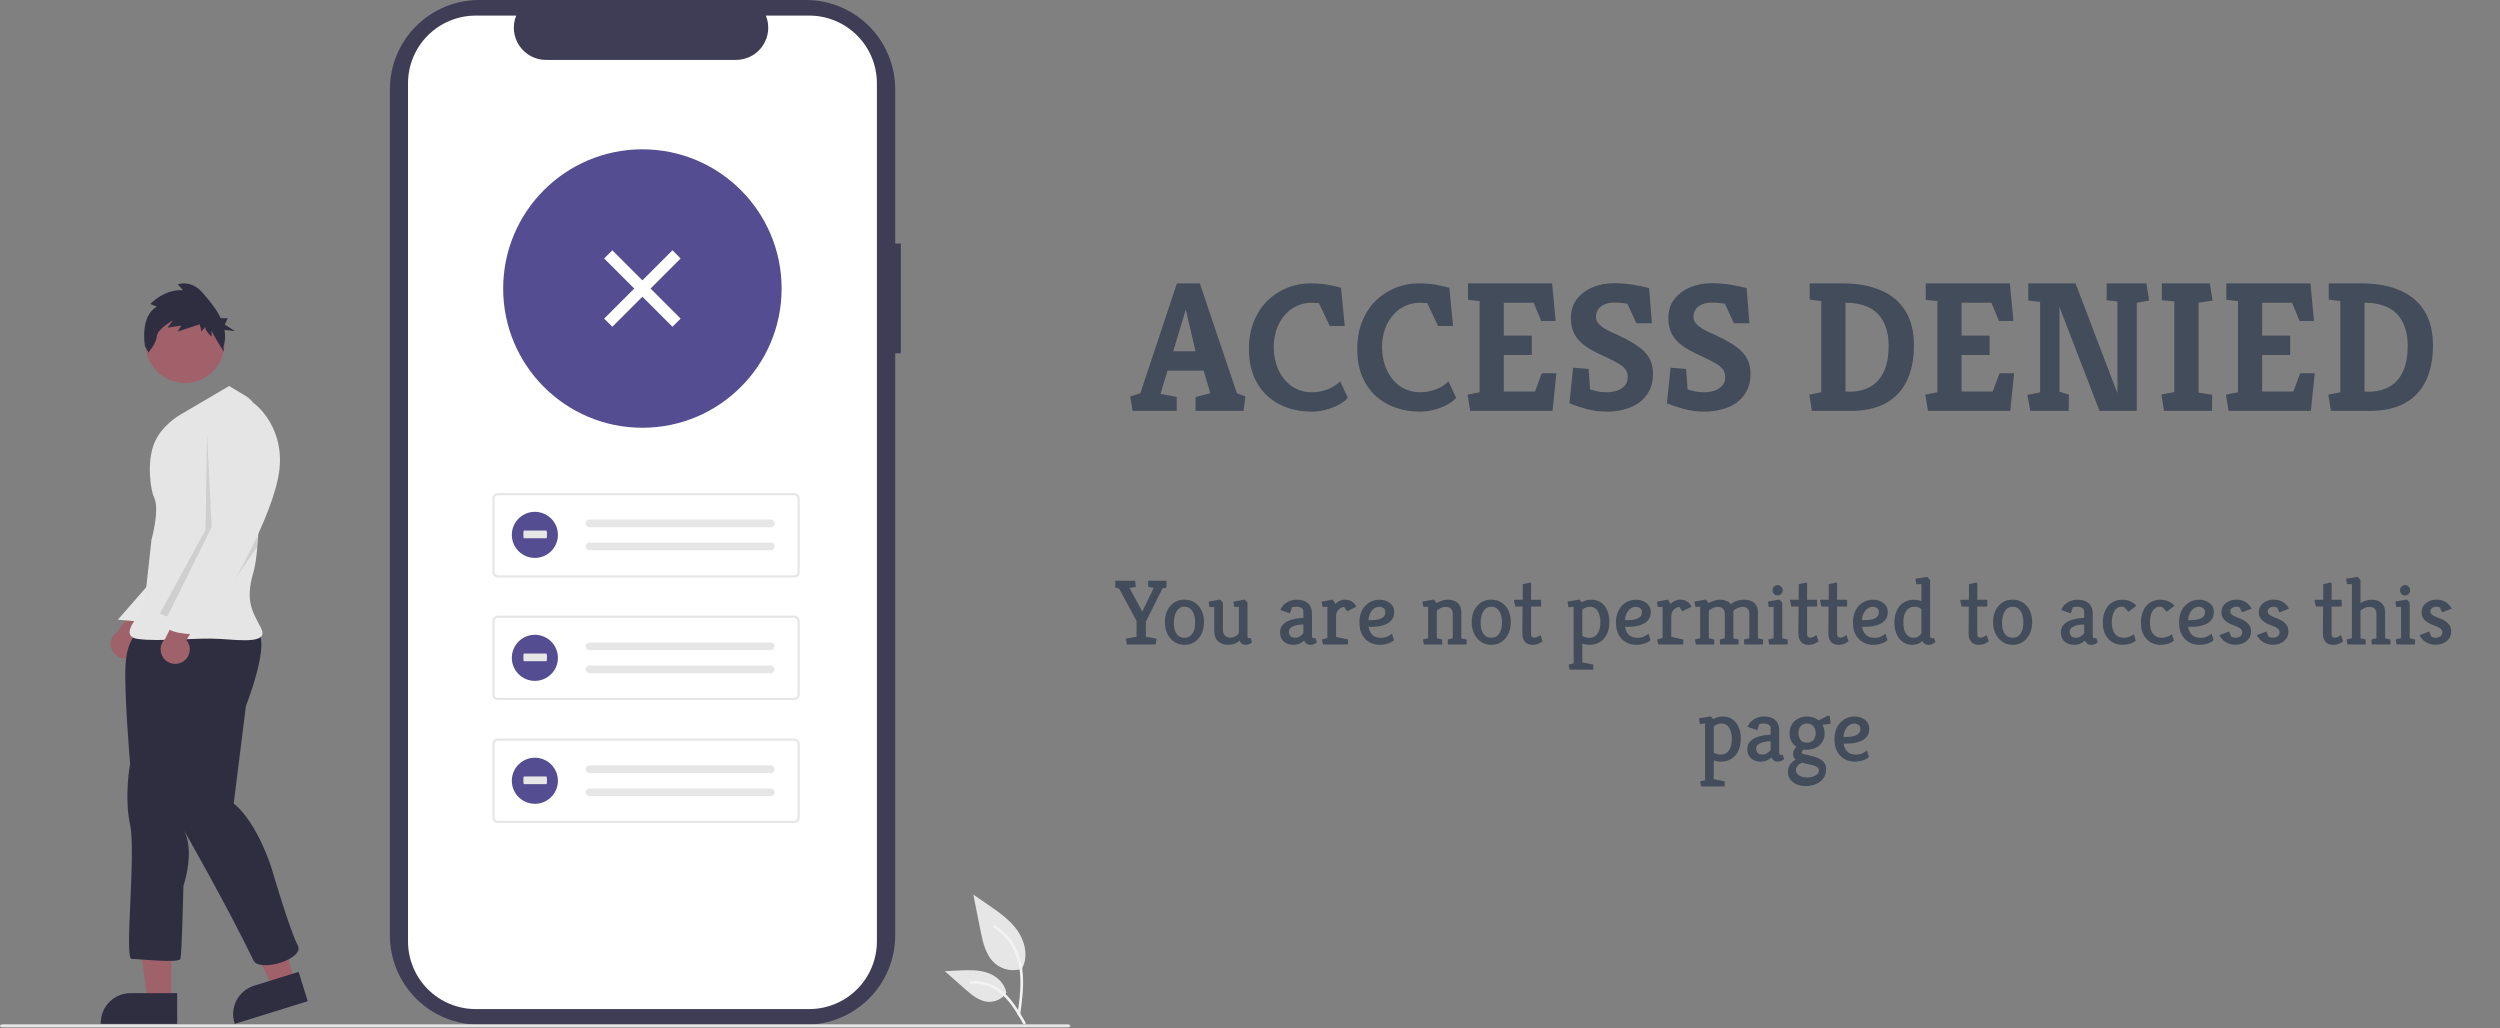 <svg width="1734" height="713" viewBox="0 0 1734 713" fill="none" xmlns="http://www.w3.org/2000/svg">
<rect x="0" y="0" width="1734" height="713" fill="#808080" stroke="none"/>
<path d="M785.587 285L783.922 275.016L790.963 272.712L816.307 196.552H832.179L857.907 272.712L863.795 275.016L862.515 285H829.235V275.4L839.475 272.712L834.867 257.096H809.779L804.915 273.224L816.179 275.272V285H785.587ZM813.747 243.656H829.235L822.451 214.728L813.747 243.656ZM909.408 285.512C903.69 285.512 898.229 284.616 893.024 282.824C887.818 281.032 883.21 278.344 879.2 274.76C875.189 271.091 872.032 266.568 869.728 261.192C867.424 255.731 866.272 249.416 866.272 242.248C866.272 234.739 867.466 228.168 869.856 222.536C872.245 216.819 875.445 212.04 879.456 208.2C883.552 204.36 888.117 201.459 893.152 199.496C898.186 197.533 903.306 196.552 908.512 196.552C914.229 196.552 918.922 196.979 922.592 197.832C926.261 198.6 928.778 199.197 930.144 199.624L932.704 226.12H922.336L914.784 210.248C914.186 210.163 913.546 210.12 912.864 210.12C912.181 210.035 911.157 209.992 909.792 209.992C905.098 209.992 900.746 211.229 896.736 213.704C892.81 216.179 889.653 219.677 887.264 224.2C884.874 228.723 883.594 234.141 883.424 240.456C883.509 246.6 884.661 252.061 886.88 256.84C889.098 261.533 892.17 265.245 896.096 267.976C900.106 270.707 904.757 272.072 910.048 272.072C913.546 272.072 917.045 271.432 920.544 270.152C924.128 268.872 927.114 266.995 929.504 264.52L934.88 275.912C933.344 277.704 931.21 279.325 928.479 280.776C925.834 282.227 922.848 283.379 919.52 284.232C916.192 285.085 912.821 285.512 909.408 285.512ZM984.533 285.512C978.815 285.512 973.354 284.616 968.149 282.824C962.943 281.032 958.335 278.344 954.325 274.76C950.314 271.091 947.157 266.568 944.853 261.192C942.549 255.731 941.397 249.416 941.397 242.248C941.397 234.739 942.591 228.168 944.981 222.536C947.37 216.819 950.57 212.04 954.581 208.2C958.677 204.36 963.242 201.459 968.277 199.496C973.311 197.533 978.431 196.552 983.637 196.552C989.354 196.552 994.047 196.979 997.717 197.832C1001.39 198.6 1003.9 199.197 1005.27 199.624L1007.83 226.12H997.461L989.909 210.248C989.311 210.163 988.671 210.12 987.989 210.12C987.306 210.035 986.282 209.992 984.917 209.992C980.223 209.992 975.871 211.229 971.861 213.704C967.935 216.179 964.778 219.677 962.389 224.2C959.999 228.723 958.719 234.141 958.549 240.456C958.634 246.6 959.786 252.061 962.005 256.84C964.223 261.533 967.295 265.245 971.221 267.976C975.231 270.707 979.882 272.072 985.173 272.072C988.671 272.072 992.17 271.432 995.669 270.152C999.253 268.872 1002.24 266.995 1004.63 264.52L1010 275.912C1008.47 277.704 1006.34 279.325 1003.6 280.776C1000.96 282.227 997.973 283.379 994.645 284.232C991.317 285.085 987.946 285.512 984.533 285.512ZM1019.72 285L1017.93 273.736L1026.25 272.072V208.84L1018.19 207.944V196.552H1076.55L1078.99 222.664H1069L1063.75 209.992H1043.02V232.776H1062.47V246.216H1043.02V271.56H1064.65L1069.39 258.888H1079.5L1076.81 285H1019.72ZM1114.66 285.512C1109.71 285.512 1104.97 284.915 1100.45 283.72C1095.93 282.44 1091.96 281.117 1088.55 279.752L1091.11 255.048L1101.86 255.944L1102.88 270.152C1103.99 270.408 1105.48 270.792 1107.36 271.304C1109.32 271.816 1111.5 272.072 1113.89 272.072C1116.62 272.072 1119.09 271.731 1121.31 271.048C1123.62 270.28 1125.45 269.128 1126.82 267.592C1128.27 266.056 1128.99 264.051 1128.99 261.576C1128.99 259.272 1128.4 257.395 1127.2 255.944C1126.01 254.408 1124.21 253 1121.83 251.72C1119.52 250.355 1116.53 248.861 1112.87 247.24C1109.54 245.704 1106.47 244.168 1103.65 242.632C1100.83 241.011 1098.36 239.219 1096.23 237.256C1094.18 235.293 1092.56 232.989 1091.36 230.344C1090.17 227.613 1089.57 224.328 1089.57 220.488C1089.57 215.539 1090.89 211.272 1093.54 207.688C1096.27 204.104 1099.89 201.331 1104.42 199.368C1109.03 197.405 1114.06 196.424 1119.52 196.424C1123.96 196.424 1128.27 196.765 1132.45 197.448C1136.72 198.131 1140.51 198.941 1143.84 199.88L1145.76 224.2H1135.01L1128.74 210.632C1127.63 210.461 1126.26 210.291 1124.64 210.12C1123.02 209.949 1121.48 209.864 1120.03 209.864C1117.05 209.864 1114.57 210.333 1112.61 211.272C1110.73 212.125 1109.32 213.277 1108.39 214.728C1107.45 216.179 1106.98 217.8 1106.98 219.592C1106.98 221.299 1107.49 222.835 1108.51 224.2C1109.62 225.48 1111.03 226.675 1112.74 227.784C1114.53 228.808 1116.41 229.789 1118.37 230.728C1120.42 231.581 1122.38 232.477 1124.26 233.416C1129.29 235.805 1133.43 238.195 1136.67 240.584C1140 242.973 1142.48 245.661 1144.1 248.648C1145.72 251.635 1146.53 255.176 1146.53 259.272C1146.53 264.051 1145.59 268.104 1143.71 271.432C1141.92 274.76 1139.49 277.491 1136.42 279.624C1133.35 281.672 1129.89 283.165 1126.05 284.104C1122.29 285.043 1118.5 285.512 1114.66 285.512ZM1182.28 285.512C1177.33 285.512 1172.6 284.915 1168.07 283.72C1163.55 282.44 1159.58 281.117 1156.17 279.752L1158.73 255.048L1169.48 255.944L1170.51 270.152C1171.62 270.408 1173.11 270.792 1174.99 271.304C1176.95 271.816 1179.13 272.072 1181.51 272.072C1184.25 272.072 1186.72 271.731 1188.94 271.048C1191.24 270.28 1193.08 269.128 1194.44 267.592C1195.89 266.056 1196.62 264.051 1196.62 261.576C1196.62 259.272 1196.02 257.395 1194.83 255.944C1193.63 254.408 1191.84 253 1189.45 251.72C1187.15 250.355 1184.16 248.861 1180.49 247.24C1177.16 245.704 1174.09 244.168 1171.27 242.632C1168.46 241.011 1165.98 239.219 1163.85 237.256C1161.8 235.293 1160.18 232.989 1158.99 230.344C1157.79 227.613 1157.19 224.328 1157.19 220.488C1157.19 215.539 1158.52 211.272 1161.16 207.688C1163.89 204.104 1167.52 201.331 1172.04 199.368C1176.65 197.405 1181.69 196.424 1187.15 196.424C1191.58 196.424 1195.89 196.765 1200.07 197.448C1204.34 198.131 1208.14 198.941 1211.47 199.88L1213.39 224.2H1202.63L1196.36 210.632C1195.25 210.461 1193.89 210.291 1192.27 210.12C1190.65 209.949 1189.11 209.864 1187.66 209.864C1184.67 209.864 1182.2 210.333 1180.23 211.272C1178.36 212.125 1176.95 213.277 1176.01 214.728C1175.07 216.179 1174.6 217.8 1174.6 219.592C1174.6 221.299 1175.11 222.835 1176.14 224.2C1177.25 225.48 1178.66 226.675 1180.36 227.784C1182.15 228.808 1184.03 229.789 1185.99 230.728C1188.04 231.581 1190.01 232.477 1191.88 233.416C1196.92 235.805 1201.06 238.195 1204.3 240.584C1207.63 242.973 1210.1 245.661 1211.72 248.648C1213.34 251.635 1214.15 255.176 1214.15 259.272C1214.15 264.051 1213.22 268.104 1211.34 271.432C1209.55 274.76 1207.11 277.491 1204.04 279.624C1200.97 281.672 1197.51 283.165 1193.67 284.104C1189.92 285.043 1186.12 285.512 1182.28 285.512ZM1256.72 285L1254.93 273.736L1263.25 272.072V208.84L1255.19 207.816V196.552H1277.97C1288.38 196.552 1297.25 198.173 1304.59 201.416C1312.02 204.573 1317.69 209.352 1321.62 215.752C1325.54 222.067 1327.51 230.045 1327.51 239.688C1327.51 249.245 1325.84 257.437 1322.51 264.264C1319.27 271.005 1314.36 276.168 1307.79 279.752C1301.31 283.251 1293.2 285 1283.47 285H1256.72ZM1282.45 271.688C1286.97 271.688 1290.94 271.005 1294.35 269.64C1297.77 268.275 1300.63 266.269 1302.93 263.624C1305.23 260.979 1306.98 257.693 1308.18 253.768C1309.37 249.757 1309.97 245.192 1309.97 240.072C1309.97 233.416 1308.82 227.869 1306.51 223.432C1304.29 218.995 1301.01 215.667 1296.66 213.448C1292.31 211.229 1286.97 210.077 1280.66 209.992H1280.02V271.56L1282.45 271.688ZM1337.22 285L1335.43 273.736L1343.75 272.072V208.84L1335.69 207.944V196.552H1394.05L1396.49 222.664H1386.5L1381.25 209.992H1360.52V232.776H1379.97V246.216H1360.52V271.56H1382.15L1386.89 258.888H1397L1394.31 285H1337.22ZM1408.22 285L1406.17 273.864L1415.01 272.2V209.352L1406.81 208.456V196.552H1439.58L1468.64 272.712V209.096L1461.21 208.2V196.552H1488.73L1490.65 208.456L1482.08 209.992V285H1456.22L1428.45 212.936V271.688L1434.97 273.736L1434.85 285H1408.22ZM1500.97 285L1499.17 273.608L1508.13 271.944V209.096L1499.43 208.2V196.552H1532.71L1534.63 208.456L1524.9 209.992V272.328L1534.37 273.864L1534.25 285H1500.97ZM1545.72 285L1543.93 273.736L1552.25 272.072V208.84L1544.19 207.944V196.552H1602.55L1604.99 222.664H1595L1589.75 209.992H1569.02V232.776H1588.47V246.216H1569.02V271.56H1590.65L1595.39 258.888H1605.5L1602.81 285H1545.72ZM1616.72 285L1614.93 273.736L1623.25 272.072V208.84L1615.19 207.816V196.552H1637.97C1648.38 196.552 1657.25 198.173 1664.59 201.416C1672.02 204.573 1677.69 209.352 1681.62 215.752C1685.54 222.067 1687.51 230.045 1687.51 239.688C1687.51 249.245 1685.84 257.437 1682.51 264.264C1679.27 271.005 1674.36 276.168 1667.79 279.752C1661.31 283.251 1653.2 285 1643.47 285H1616.72ZM1642.45 271.688C1646.97 271.688 1650.94 271.005 1654.35 269.64C1657.77 268.275 1660.63 266.269 1662.93 263.624C1665.23 260.979 1666.98 257.693 1668.18 253.768C1669.37 249.757 1669.97 245.192 1669.97 240.072C1669.97 233.416 1668.82 227.869 1666.51 223.432C1664.29 218.995 1661.01 215.667 1656.66 213.448C1652.31 211.229 1646.97 210.077 1640.66 209.992H1640.02V271.56L1642.45 271.688ZM781.598 447L780.958 442.968L788.318 441.624V430.744L776.222 408.216L773.534 407.576V402.776H787.294L787.806 407.064L783.454 407.832L792.286 424.152L800.286 407.704L796.382 407.064V402.776H809.054V407.576L806.238 408.216L794.782 431.192V441.624L802.142 442.968L801.566 447H781.598ZM821.527 447.256C818.881 447.256 816.535 446.573 814.487 445.208C812.439 443.843 810.839 441.965 809.687 439.576C808.535 437.187 807.959 434.477 807.959 431.448C807.959 428.291 808.556 425.56 809.751 423.256C810.945 420.909 812.545 419.096 814.551 417.816C816.599 416.536 818.924 415.896 821.527 415.896C824.172 415.896 826.519 416.557 828.567 417.88C830.615 419.16 832.215 420.973 833.367 423.32C834.519 425.667 835.095 428.376 835.095 431.448C835.095 434.52 834.519 437.251 833.367 439.64C832.215 442.029 830.615 443.907 828.567 445.272C826.519 446.595 824.172 447.256 821.527 447.256ZM821.527 442.328C823.148 442.328 824.513 441.901 825.623 441.048C826.732 440.152 827.564 438.915 828.119 437.336C828.673 435.757 828.951 433.901 828.951 431.768C828.951 429.677 828.673 427.8 828.119 426.136C827.564 424.472 826.732 423.171 825.623 422.232C824.513 421.293 823.148 420.824 821.527 420.824C820.289 420.824 819.201 421.123 818.263 421.72C817.367 422.275 816.599 423.085 815.959 424.152C815.361 425.176 814.913 426.371 814.615 427.736C814.316 429.059 814.167 430.488 814.167 432.024C814.167 434.115 814.444 435.949 814.999 437.528C815.596 439.064 816.428 440.259 817.495 441.112C818.604 441.923 819.948 442.328 821.527 442.328ZM851.939 447.256C850.147 447.256 848.504 446.936 847.011 446.296C845.56 445.613 844.387 444.547 843.491 443.096C842.637 441.645 842.211 439.725 842.211 437.336V421.016H838.883L838.243 417.304L846.243 415.832L848.227 417.944V436.504C848.227 437.699 848.376 438.68 848.675 439.448C849.016 440.216 849.443 440.813 849.955 441.24C850.509 441.624 851.085 441.901 851.683 442.072C852.323 442.2 852.941 442.264 853.539 442.264C854.691 442.264 855.821 441.944 856.931 441.304C858.083 440.664 858.872 439.917 859.299 439.064V420.888L856.099 421.016L855.523 417.304L863.331 415.832L865.251 417.944V441.24C865.251 441.795 865.379 442.179 865.635 442.392C865.891 442.563 866.168 442.648 866.467 442.648C866.723 442.648 866.936 442.627 867.107 442.584C867.32 442.541 867.448 442.52 867.491 442.52L868.387 445.464C868.131 445.763 867.619 446.147 866.851 446.616C866.083 447.043 865.144 447.256 864.035 447.256C863.011 447.256 862.136 447.021 861.411 446.552C860.685 446.083 860.131 445.357 859.747 444.376C858.765 445.315 857.571 446.04 856.163 446.552C854.755 447.021 853.347 447.256 851.939 447.256ZM897.242 447.256C895.364 447.256 893.722 446.915 892.314 446.232C890.906 445.507 889.796 444.504 888.986 443.224C888.218 441.901 887.834 440.408 887.834 438.744C887.834 436.739 888.346 435.096 889.37 433.816C890.436 432.493 891.78 431.469 893.402 430.744C895.066 429.976 896.836 429.443 898.714 429.144C900.591 428.803 902.362 428.611 904.026 428.568V423.96C904.026 423.064 903.599 422.317 902.746 421.72C901.935 421.123 900.74 420.824 899.162 420.824C898.692 420.824 898.159 420.867 897.562 420.952C896.964 420.995 896.474 421.123 896.09 421.336L894.746 425.432L888.09 423.128C888.9 420.952 890.33 419.224 892.378 417.944C894.468 416.621 896.815 415.96 899.418 415.96C901.508 415.96 903.343 416.301 904.922 416.984C906.5 417.667 907.738 418.733 908.634 420.184C909.53 421.592 909.978 423.427 909.978 425.688V441.048C909.978 441.56 910.084 441.965 910.298 442.264C910.554 442.563 910.895 442.712 911.322 442.712C911.535 442.712 911.748 442.691 911.962 442.648C912.175 442.563 912.324 442.499 912.41 442.456L913.37 445.528C913.028 445.869 912.452 446.253 911.642 446.68C910.874 447.064 909.999 447.256 909.018 447.256C907.78 447.256 906.82 446.979 906.138 446.424C905.455 445.869 904.922 445.165 904.538 444.312C903.684 445.165 902.618 445.869 901.338 446.424C900.1 446.979 898.735 447.256 897.242 447.256ZM898.266 442.328C899.503 442.328 900.634 442.008 901.658 441.368C902.724 440.728 903.514 439.96 904.026 439.064V433.112C903.087 433.112 902.042 433.197 900.89 433.368C899.738 433.496 898.628 433.752 897.562 434.136C896.538 434.477 895.684 434.989 895.002 435.672C894.319 436.355 893.978 437.251 893.978 438.36C893.978 439.427 894.34 440.365 895.066 441.176C895.791 441.944 896.858 442.328 898.266 442.328ZM917.661 447L916.893 443.544L920.669 442.52V420.888L917.341 421.016L916.701 417.304L924.381 415.896L926.301 418.904C927.197 417.923 928.221 417.176 929.373 416.664C930.568 416.152 931.72 415.896 932.829 415.896C934.707 415.896 936.328 416.344 937.693 417.24C939.059 418.136 940.061 419.331 940.701 420.824L934.365 424.024L932.317 420.952C931.677 420.952 930.909 421.187 930.013 421.656C929.117 422.083 928.328 422.808 927.645 423.832C927.005 424.856 926.685 426.221 926.685 427.928V441.752L935.005 443.544V447H917.661ZM957.106 447.256C954.332 447.256 951.879 446.637 949.746 445.4C947.612 444.163 945.927 442.392 944.69 440.088C943.495 437.784 942.898 435.053 942.898 431.896C942.898 428.525 943.516 425.667 944.754 423.32C946.034 420.931 947.719 419.117 949.81 417.88C951.9 416.6 954.226 415.96 956.786 415.96C958.535 415.96 960.178 416.28 961.714 416.92C963.292 417.56 964.572 418.52 965.554 419.8C966.535 421.037 967.026 422.616 967.026 424.536C967.026 426.541 966.556 428.205 965.618 429.528C964.722 430.851 963.506 431.896 961.97 432.664C960.434 433.432 958.727 433.987 956.85 434.328C954.972 434.627 953.074 434.776 951.154 434.776L949.234 434.712C949.532 436.888 950.364 438.723 951.73 440.216C953.095 441.667 955.164 442.392 957.938 442.392C959.602 442.392 961.052 442.093 962.29 441.496C963.57 440.899 964.636 440.237 965.49 439.512L966.834 444.056C966.236 444.611 965.447 445.144 964.466 445.656C963.484 446.125 962.354 446.509 961.074 446.808C959.836 447.107 958.514 447.256 957.106 447.256ZM949.17 430.104L950.77 430.168C951.751 430.168 952.818 430.104 953.97 429.976C955.164 429.848 956.274 429.613 957.298 429.272C958.364 428.888 959.218 428.333 959.858 427.608C960.54 426.84 960.882 425.859 960.882 424.664C960.882 423.341 960.455 422.381 959.602 421.784C958.748 421.187 957.81 420.888 956.786 420.888C955.335 420.888 954.055 421.315 952.946 422.168C951.836 422.979 950.94 424.088 950.258 425.496C949.618 426.904 949.255 428.44 949.17 430.104ZM987.535 447L987.023 443.544L990.543 442.648V420.888L987.215 420.952L986.575 417.24L994.575 415.832L996.431 418.328C997.412 417.645 998.585 417.091 999.951 416.664C1001.32 416.195 1002.7 415.96 1004.11 415.96C1005.99 415.96 1007.63 416.28 1009.04 416.92C1010.49 417.56 1011.6 418.541 1012.37 419.864C1013.18 421.144 1013.58 422.787 1013.58 424.792V442.776L1017.29 443.544V447H1004.24L1004.11 443.544L1007.63 442.712V425.944C1007.63 424.237 1007.23 422.979 1006.41 422.168C1005.6 421.357 1004.45 420.952 1002.96 420.952C1001.68 420.952 1000.44 421.229 999.247 421.784C998.052 422.339 997.156 422.915 996.559 423.512V442.712L1000.33 443.544L1000.27 447H987.535ZM1034.34 447.256C1031.69 447.256 1029.35 446.573 1027.3 445.208C1025.25 443.843 1023.65 441.965 1022.5 439.576C1021.35 437.187 1020.77 434.477 1020.77 431.448C1020.77 428.291 1021.37 425.56 1022.56 423.256C1023.76 420.909 1025.36 419.096 1027.36 417.816C1029.41 416.536 1031.74 415.896 1034.34 415.896C1036.98 415.896 1039.33 416.557 1041.38 417.88C1043.43 419.16 1045.03 420.973 1046.18 423.32C1047.33 425.667 1047.91 428.376 1047.91 431.448C1047.91 434.52 1047.33 437.251 1046.18 439.64C1045.03 442.029 1043.43 443.907 1041.38 445.272C1039.33 446.595 1036.98 447.256 1034.34 447.256ZM1034.34 442.328C1035.96 442.328 1037.33 441.901 1038.44 441.048C1039.54 440.152 1040.38 438.915 1040.93 437.336C1041.49 435.757 1041.76 433.901 1041.76 431.768C1041.76 429.677 1041.49 427.8 1040.93 426.136C1040.38 424.472 1039.54 423.171 1038.44 422.232C1037.33 421.293 1035.96 420.824 1034.34 420.824C1033.1 420.824 1032.01 421.123 1031.08 421.72C1030.18 422.275 1029.41 423.085 1028.77 424.152C1028.17 425.176 1027.73 426.371 1027.43 427.736C1027.13 429.059 1026.98 430.488 1026.98 432.024C1026.98 434.115 1027.26 435.949 1027.81 437.528C1028.41 439.064 1029.24 440.259 1030.31 441.112C1031.42 441.923 1032.76 442.328 1034.34 442.328ZM1062.96 447.256C1061.6 447.256 1060.38 446.979 1059.32 446.424C1058.25 445.869 1057.42 444.995 1056.82 443.8C1056.22 442.563 1055.92 441.005 1055.92 439.128L1056.05 420.696H1051.06L1050.1 416.6L1050.55 415.96H1056.12L1056.18 405.208L1061.49 403.992L1062 404.888L1061.94 415.96H1068.6C1068.81 415.96 1068.92 416.088 1068.92 416.344V420.696H1061.94V439.256C1061.94 440.493 1062.13 441.304 1062.52 441.688C1062.94 442.072 1063.54 442.264 1064.31 442.264C1065.12 442.264 1065.93 442.029 1066.74 441.56C1067.55 441.091 1068.13 440.728 1068.47 440.472L1069.88 444.76C1069.32 445.272 1068.45 445.827 1067.25 446.424C1066.06 446.979 1064.63 447.256 1062.96 447.256ZM1088.78 464.472L1087.95 461.016L1091.47 460.12V420.824L1087.89 421.208L1087.25 417.24L1095.44 415.896L1097.04 417.752C1097.89 417.24 1098.87 416.813 1099.98 416.472C1101.09 416.131 1102.33 415.96 1103.7 415.96C1106.38 415.96 1108.64 416.621 1110.48 417.944C1112.36 419.267 1113.79 421.08 1114.77 423.384C1115.75 425.645 1116.24 428.248 1116.24 431.192C1116.24 433.795 1115.9 436.099 1115.22 438.104C1114.53 440.109 1113.57 441.795 1112.34 443.16C1111.1 444.483 1109.63 445.507 1107.92 446.232C1106.26 446.915 1104.42 447.256 1102.42 447.256C1101.52 447.256 1100.64 447.171 1099.79 447C1098.98 446.872 1098.21 446.659 1097.49 446.36V459.416L1105.1 460.952V464.472H1088.78ZM1102.35 442.392C1104.06 442.392 1105.49 441.923 1106.64 440.984C1107.79 440.045 1108.64 438.765 1109.2 437.144C1109.75 435.523 1110.03 433.645 1110.03 431.512C1110.03 429.507 1109.75 427.693 1109.2 426.072C1108.69 424.451 1107.9 423.171 1106.83 422.232C1105.76 421.293 1104.4 420.824 1102.74 420.824C1101.71 420.824 1100.71 421.037 1099.73 421.464C1098.75 421.848 1098 422.36 1097.49 423V440.984C1098.08 441.411 1098.83 441.752 1099.73 442.008C1100.62 442.264 1101.5 442.392 1102.35 442.392ZM1135.04 447.256C1132.27 447.256 1129.82 446.637 1127.68 445.4C1125.55 444.163 1123.86 442.392 1122.63 440.088C1121.43 437.784 1120.84 435.053 1120.84 431.896C1120.84 428.525 1121.45 425.667 1122.69 423.32C1123.97 420.931 1125.66 419.117 1127.75 417.88C1129.84 416.6 1132.16 415.96 1134.72 415.96C1136.47 415.96 1138.12 416.28 1139.65 416.92C1141.23 417.56 1142.51 418.52 1143.49 419.8C1144.47 421.037 1144.96 422.616 1144.96 424.536C1144.96 426.541 1144.49 428.205 1143.56 429.528C1142.66 430.851 1141.44 431.896 1139.91 432.664C1138.37 433.432 1136.66 433.987 1134.79 434.328C1132.91 434.627 1131.01 434.776 1129.09 434.776L1127.17 434.712C1127.47 436.888 1128.3 438.723 1129.67 440.216C1131.03 441.667 1133.1 442.392 1135.88 442.392C1137.54 442.392 1138.99 442.093 1140.23 441.496C1141.51 440.899 1142.57 440.237 1143.43 439.512L1144.77 444.056C1144.17 444.611 1143.38 445.144 1142.4 445.656C1141.42 446.125 1140.29 446.509 1139.01 446.808C1137.77 447.107 1136.45 447.256 1135.04 447.256ZM1127.11 430.104L1128.71 430.168C1129.69 430.168 1130.76 430.104 1131.91 429.976C1133.1 429.848 1134.21 429.613 1135.24 429.272C1136.3 428.888 1137.16 428.333 1137.8 427.608C1138.48 426.84 1138.82 425.859 1138.82 424.664C1138.82 423.341 1138.39 422.381 1137.54 421.784C1136.69 421.187 1135.75 420.888 1134.72 420.888C1133.27 420.888 1131.99 421.315 1130.88 422.168C1129.77 422.979 1128.88 424.088 1128.2 425.496C1127.56 426.904 1127.19 428.44 1127.11 430.104ZM1150.16 447L1149.39 443.544L1153.17 442.52V420.888L1149.84 421.016L1149.2 417.304L1156.88 415.896L1158.8 418.904C1159.7 417.923 1160.72 417.176 1161.87 416.664C1163.07 416.152 1164.22 415.896 1165.33 415.896C1167.21 415.896 1168.83 416.344 1170.19 417.24C1171.56 418.136 1172.56 419.331 1173.2 420.824L1166.87 424.024L1164.82 420.952C1164.18 420.952 1163.41 421.187 1162.51 421.656C1161.62 422.083 1160.83 422.808 1160.15 423.832C1159.51 424.856 1159.19 426.221 1159.19 427.928V441.752L1167.51 443.544V447H1150.16ZM1176.22 447L1175.65 443.608L1179.23 442.648V420.888L1175.9 420.952L1175.26 417.24L1183.26 415.832L1185.12 418.328C1186.14 417.645 1187.34 417.091 1188.7 416.664C1190.11 416.195 1191.48 415.96 1192.8 415.96C1194.42 415.96 1195.89 416.216 1197.21 416.728C1198.54 417.197 1199.62 417.965 1200.48 419.032C1201.63 418.136 1202.76 417.475 1203.87 417.048C1204.98 416.621 1206.02 416.344 1207.01 416.216C1208.03 416.045 1208.93 415.96 1209.69 415.96C1211.61 415.96 1213.28 416.28 1214.69 416.92C1216.14 417.56 1217.27 418.541 1218.08 419.864C1218.89 421.144 1219.29 422.787 1219.29 424.792V442.712L1222.88 443.544L1222.81 447H1209.76L1209.63 443.544L1213.34 442.712V425.944C1213.34 424.237 1212.94 422.979 1212.13 422.168C1211.32 421.357 1210.16 420.952 1208.67 420.952C1207.56 420.952 1206.41 421.208 1205.21 421.72C1204.06 422.189 1203.08 422.851 1202.27 423.704V442.776L1205.92 443.544L1205.85 447H1192.99L1192.86 443.544L1196.32 442.712V425.944C1196.32 424.237 1195.91 422.979 1195.1 422.168C1194.29 421.357 1193.14 420.952 1191.65 420.952C1190.37 420.952 1189.13 421.229 1187.93 421.784C1186.74 422.339 1185.84 422.915 1185.25 423.512V442.712L1189.02 443.544L1188.96 447H1176.22ZM1227.1 447L1226.46 443.544L1230.17 442.648V420.952L1226.84 421.08L1226.2 417.24L1234.2 415.832L1236.19 417.944V442.712L1239.9 443.544V447H1227.1ZM1232.99 413.016C1231.96 413.016 1231.11 412.653 1230.43 411.928C1229.79 411.203 1229.47 410.371 1229.47 409.432C1229.47 408.451 1229.79 407.619 1230.43 406.936C1231.11 406.211 1231.96 405.848 1232.99 405.848C1233.97 405.848 1234.8 406.211 1235.48 406.936C1236.16 407.619 1236.51 408.451 1236.51 409.432C1236.51 410.371 1236.16 411.203 1235.48 411.928C1234.8 412.653 1233.97 413.016 1232.99 413.016ZM1254.4 447.256C1253.04 447.256 1251.82 446.979 1250.75 446.424C1249.69 445.869 1248.85 444.995 1248.26 443.8C1247.66 442.563 1247.36 441.005 1247.36 439.128L1247.49 420.696H1242.5L1241.54 416.6L1241.99 415.96H1247.55L1247.62 405.208L1252.93 403.992L1253.44 404.888L1253.38 415.96H1260.03C1260.25 415.96 1260.35 416.088 1260.35 416.344V420.696H1253.38V439.256C1253.38 440.493 1253.57 441.304 1253.95 441.688C1254.38 442.072 1254.98 442.264 1255.75 442.264C1256.56 442.264 1257.37 442.029 1258.18 441.56C1258.99 441.091 1259.56 440.728 1259.91 440.472L1261.31 444.76C1260.76 445.272 1259.88 445.827 1258.69 446.424C1257.49 446.979 1256.07 447.256 1254.4 447.256ZM1275.21 447.256C1273.85 447.256 1272.63 446.979 1271.57 446.424C1270.5 445.869 1269.67 444.995 1269.07 443.8C1268.47 442.563 1268.17 441.005 1268.17 439.128L1268.3 420.696H1263.31L1262.35 416.6L1262.8 415.96H1268.37L1268.43 405.208L1273.74 403.992L1274.25 404.888L1274.19 415.96H1280.85C1281.06 415.96 1281.17 416.088 1281.17 416.344V420.696H1274.19V439.256C1274.19 440.493 1274.38 441.304 1274.77 441.688C1275.19 442.072 1275.79 442.264 1276.56 442.264C1277.37 442.264 1278.18 442.029 1278.99 441.56C1279.8 441.091 1280.38 440.728 1280.72 440.472L1282.13 444.76C1281.57 445.272 1280.7 445.827 1279.5 446.424C1278.31 446.979 1276.88 447.256 1275.21 447.256ZM1299.42 447.256C1296.64 447.256 1294.19 446.637 1292.06 445.4C1289.92 444.163 1288.24 442.392 1287 440.088C1285.81 437.784 1285.21 435.053 1285.21 431.896C1285.21 428.525 1285.83 425.667 1287.07 423.32C1288.35 420.931 1290.03 419.117 1292.12 417.88C1294.21 416.6 1296.54 415.96 1299.1 415.96C1300.85 415.96 1302.49 416.28 1304.03 416.92C1305.6 417.56 1306.88 418.52 1307.87 419.8C1308.85 421.037 1309.34 422.616 1309.34 424.536C1309.34 426.541 1308.87 428.205 1307.93 429.528C1307.03 430.851 1305.82 431.896 1304.28 432.664C1302.75 433.432 1301.04 433.987 1299.16 434.328C1297.28 434.627 1295.39 434.776 1293.47 434.776L1291.55 434.712C1291.84 436.888 1292.68 438.723 1294.04 440.216C1295.41 441.667 1297.48 442.392 1300.25 442.392C1301.91 442.392 1303.36 442.093 1304.6 441.496C1305.88 440.899 1306.95 440.237 1307.8 439.512L1309.15 444.056C1308.55 444.611 1307.76 445.144 1306.78 445.656C1305.8 446.125 1304.67 446.509 1303.39 446.808C1302.15 447.107 1300.83 447.256 1299.42 447.256ZM1291.48 430.104L1293.08 430.168C1294.06 430.168 1295.13 430.104 1296.28 429.976C1297.48 429.848 1298.59 429.613 1299.61 429.272C1300.68 428.888 1301.53 428.333 1302.17 427.608C1302.85 426.84 1303.19 425.859 1303.19 424.664C1303.19 423.341 1302.77 422.381 1301.91 421.784C1301.06 421.187 1300.12 420.888 1299.1 420.888C1297.65 420.888 1296.37 421.315 1295.26 422.168C1294.15 422.979 1293.25 424.088 1292.57 425.496C1291.93 426.904 1291.57 428.44 1291.48 430.104ZM1326.38 447.256C1323.77 447.256 1321.53 446.573 1319.66 445.208C1317.82 443.843 1316.41 442.008 1315.43 439.704C1314.45 437.4 1313.96 434.84 1313.96 432.024C1313.96 429.293 1314.32 426.925 1315.05 424.92C1315.77 422.872 1316.75 421.187 1317.99 419.864C1319.23 418.541 1320.66 417.56 1322.28 416.92C1323.94 416.28 1325.65 415.96 1327.4 415.96C1328.51 415.96 1329.49 416.067 1330.34 416.28C1331.24 416.451 1332.03 416.685 1332.71 416.984V405.144L1329.13 405.272L1328.55 401.368L1336.68 400.152L1338.73 402.264V441.048C1338.73 441.56 1338.83 441.965 1339.05 442.264C1339.3 442.563 1339.65 442.712 1340.07 442.712C1340.33 442.712 1340.58 442.669 1340.84 442.584C1341.14 442.456 1341.33 442.371 1341.42 442.328L1342.38 445.272C1341.99 445.656 1341.37 446.083 1340.52 446.552C1339.67 447.021 1338.73 447.256 1337.7 447.256C1336.51 447.256 1335.57 447 1334.89 446.488C1334.21 445.976 1333.69 445.336 1333.35 444.568C1332.5 445.464 1331.47 446.147 1330.28 446.616C1329.09 447.043 1327.78 447.256 1326.38 447.256ZM1327.34 442.328C1328.4 442.328 1329.45 442.051 1330.47 441.496C1331.54 440.899 1332.29 440.109 1332.71 439.128V422.552C1332.16 421.955 1331.45 421.528 1330.6 421.272C1329.75 420.973 1328.87 420.824 1327.98 420.824C1326.31 420.824 1324.9 421.251 1323.75 422.104C1322.6 422.915 1321.7 424.152 1321.06 425.816C1320.47 427.48 1320.17 429.507 1320.17 431.896C1320.17 433.816 1320.4 435.565 1320.87 437.144C1321.38 438.723 1322.17 439.981 1323.24 440.92C1324.31 441.859 1325.67 442.328 1327.34 442.328ZM1372.46 447.256C1371.1 447.256 1369.88 446.979 1368.82 446.424C1367.75 445.869 1366.92 444.995 1366.32 443.8C1365.72 442.563 1365.42 441.005 1365.42 439.128L1365.55 420.696H1360.56L1359.6 416.6L1360.05 415.96H1365.62L1365.68 405.208L1370.99 403.992L1371.5 404.888L1371.44 415.96H1378.1C1378.31 415.96 1378.42 416.088 1378.42 416.344V420.696H1371.44V439.256C1371.44 440.493 1371.63 441.304 1372.02 441.688C1372.44 442.072 1373.04 442.264 1373.81 442.264C1374.62 442.264 1375.43 442.029 1376.24 441.56C1377.05 441.091 1377.63 440.728 1377.97 440.472L1379.38 444.76C1378.82 445.272 1377.95 445.827 1376.75 446.424C1375.56 446.979 1374.13 447.256 1372.46 447.256ZM1395.96 447.256C1393.32 447.256 1390.97 446.573 1388.92 445.208C1386.88 443.843 1385.28 441.965 1384.12 439.576C1382.97 437.187 1382.4 434.477 1382.4 431.448C1382.4 428.291 1382.99 425.56 1384.19 423.256C1385.38 420.909 1386.98 419.096 1388.99 417.816C1391.04 416.536 1393.36 415.896 1395.96 415.896C1398.61 415.896 1400.96 416.557 1403 417.88C1405.05 419.16 1406.65 420.973 1407.8 423.32C1408.96 425.667 1409.53 428.376 1409.53 431.448C1409.53 434.52 1408.96 437.251 1407.8 439.64C1406.65 442.029 1405.05 443.907 1403 445.272C1400.96 446.595 1398.61 447.256 1395.96 447.256ZM1395.96 442.328C1397.59 442.328 1398.95 441.901 1400.06 441.048C1401.17 440.152 1402 438.915 1402.56 437.336C1403.11 435.757 1403.39 433.901 1403.39 431.768C1403.39 429.677 1403.11 427.8 1402.56 426.136C1402 424.472 1401.17 423.171 1400.06 422.232C1398.95 421.293 1397.59 420.824 1395.96 420.824C1394.73 420.824 1393.64 421.123 1392.7 421.72C1391.8 422.275 1391.04 423.085 1390.4 424.152C1389.8 425.176 1389.35 426.371 1389.05 427.736C1388.75 429.059 1388.6 430.488 1388.6 432.024C1388.6 434.115 1388.88 435.949 1389.44 437.528C1390.03 439.064 1390.87 440.259 1391.93 441.112C1393.04 441.923 1394.39 442.328 1395.96 442.328ZM1438.8 447.256C1436.93 447.256 1435.28 446.915 1433.88 446.232C1432.47 445.507 1431.36 444.504 1430.55 443.224C1429.78 441.901 1429.4 440.408 1429.4 438.744C1429.4 436.739 1429.91 435.096 1430.93 433.816C1432 432.493 1433.34 431.469 1434.96 430.744C1436.63 429.976 1438.4 429.443 1440.28 429.144C1442.15 428.803 1443.92 428.611 1445.59 428.568V423.96C1445.59 423.064 1445.16 422.317 1444.31 421.72C1443.5 421.123 1442.3 420.824 1440.72 420.824C1440.25 420.824 1439.72 420.867 1439.12 420.952C1438.53 420.995 1438.04 421.123 1437.65 421.336L1436.31 425.432L1429.65 423.128C1430.46 420.952 1431.89 419.224 1433.94 417.944C1436.03 416.621 1438.38 415.96 1440.98 415.96C1443.07 415.96 1444.91 416.301 1446.48 416.984C1448.06 417.667 1449.3 418.733 1450.2 420.184C1451.09 421.592 1451.54 423.427 1451.54 425.688V441.048C1451.54 441.56 1451.65 441.965 1451.86 442.264C1452.12 442.563 1452.46 442.712 1452.88 442.712C1453.1 442.712 1453.31 442.691 1453.52 442.648C1453.74 442.563 1453.89 442.499 1453.97 442.456L1454.93 445.528C1454.59 445.869 1454.01 446.253 1453.2 446.68C1452.44 447.064 1451.56 447.256 1450.58 447.256C1449.34 447.256 1448.38 446.979 1447.7 446.424C1447.02 445.869 1446.48 445.165 1446.1 444.312C1445.25 445.165 1444.18 445.869 1442.9 446.424C1441.66 446.979 1440.3 447.256 1438.8 447.256ZM1439.83 442.328C1441.07 442.328 1442.2 442.008 1443.22 441.368C1444.29 440.728 1445.08 439.96 1445.59 439.064V433.112C1444.65 433.112 1443.6 433.197 1442.45 433.368C1441.3 433.496 1440.19 433.752 1439.12 434.136C1438.1 434.477 1437.25 434.989 1436.56 435.672C1435.88 436.355 1435.54 437.251 1435.54 438.36C1435.54 439.427 1435.9 440.365 1436.63 441.176C1437.35 441.944 1438.42 442.328 1439.83 442.328ZM1472.15 447.256C1470.19 447.256 1468.38 446.915 1466.71 446.232C1465.05 445.507 1463.6 444.483 1462.36 443.16C1461.17 441.837 1460.23 440.259 1459.55 438.424C1458.86 436.547 1458.52 434.435 1458.52 432.088C1458.52 429.443 1458.86 427.117 1459.55 425.112C1460.23 423.107 1461.17 421.421 1462.36 420.056C1463.6 418.691 1465.05 417.667 1466.71 416.984C1468.38 416.301 1470.17 415.96 1472.09 415.96C1473.54 415.96 1474.8 416.131 1475.87 416.472C1476.98 416.771 1477.91 417.155 1478.68 417.624C1479.49 418.093 1480.15 418.563 1480.67 419.032C1481.18 419.459 1481.56 419.8 1481.82 420.056L1476.38 424.344L1473.18 420.888L1471.77 420.824C1470.53 420.781 1469.47 421.059 1468.57 421.656C1467.67 422.253 1466.93 423.085 1466.33 424.152C1465.78 425.176 1465.37 426.371 1465.11 427.736C1464.86 429.059 1464.73 430.467 1464.73 431.96C1464.73 433.709 1464.99 435.395 1465.5 437.016C1466.05 438.595 1466.93 439.875 1468.12 440.856C1469.36 441.837 1471.02 442.328 1473.11 442.328C1474.18 442.328 1475.12 442.2 1475.93 441.944C1476.78 441.688 1477.55 441.368 1478.23 440.984C1478.92 440.6 1479.51 440.237 1480.03 439.896L1481.37 444.312C1480.26 445.336 1478.87 446.083 1477.21 446.552C1475.59 447.021 1473.9 447.256 1472.15 447.256ZM1498.59 447.256C1496.63 447.256 1494.82 446.915 1493.15 446.232C1491.49 445.507 1490.04 444.483 1488.8 443.16C1487.61 441.837 1486.67 440.259 1485.98 438.424C1485.3 436.547 1484.96 434.435 1484.96 432.088C1484.96 429.443 1485.3 427.117 1485.98 425.112C1486.67 423.107 1487.61 421.421 1488.8 420.056C1490.04 418.691 1491.49 417.667 1493.15 416.984C1494.82 416.301 1496.61 415.96 1498.53 415.96C1499.98 415.96 1501.24 416.131 1502.3 416.472C1503.41 416.771 1504.35 417.155 1505.12 417.624C1505.93 418.093 1506.59 418.563 1507.1 419.032C1507.62 419.459 1508 419.8 1508.26 420.056L1502.82 424.344L1499.62 420.888L1498.21 420.824C1496.97 420.781 1495.9 421.059 1495.01 421.656C1494.11 422.253 1493.37 423.085 1492.77 424.152C1492.21 425.176 1491.81 426.371 1491.55 427.736C1491.3 429.059 1491.17 430.467 1491.17 431.96C1491.17 433.709 1491.42 435.395 1491.94 437.016C1492.49 438.595 1493.37 439.875 1494.56 440.856C1495.8 441.837 1497.46 442.328 1499.55 442.328C1500.62 442.328 1501.56 442.2 1502.37 441.944C1503.22 441.688 1503.99 441.368 1504.67 440.984C1505.35 440.6 1505.95 440.237 1506.46 439.896L1507.81 444.312C1506.7 445.336 1505.31 446.083 1503.65 446.552C1502.03 447.021 1500.34 447.256 1498.59 447.256ZM1525.61 447.256C1522.83 447.256 1520.38 446.637 1518.25 445.4C1516.11 444.163 1514.43 442.392 1513.19 440.088C1512 437.784 1511.4 435.053 1511.4 431.896C1511.4 428.525 1512.02 425.667 1513.25 423.32C1514.53 420.931 1516.22 419.117 1518.31 417.88C1520.4 416.6 1522.73 415.96 1525.29 415.96C1527.04 415.96 1528.68 416.28 1530.21 416.92C1531.79 417.56 1533.07 418.52 1534.05 419.8C1535.04 421.037 1535.53 422.616 1535.53 424.536C1535.53 426.541 1535.06 428.205 1534.12 429.528C1533.22 430.851 1532.01 431.896 1530.47 432.664C1528.93 433.432 1527.23 433.987 1525.35 434.328C1523.47 434.627 1521.57 434.776 1519.65 434.776L1517.73 434.712C1518.03 436.888 1518.86 438.723 1520.23 440.216C1521.6 441.667 1523.66 442.392 1526.44 442.392C1528.1 442.392 1529.55 442.093 1530.79 441.496C1532.07 440.899 1533.14 440.237 1533.99 439.512L1535.33 444.056C1534.74 444.611 1533.95 445.144 1532.97 445.656C1531.98 446.125 1530.85 446.509 1529.57 446.808C1528.34 447.107 1527.01 447.256 1525.61 447.256ZM1517.67 430.104L1519.27 430.168C1520.25 430.168 1521.32 430.104 1522.47 429.976C1523.66 429.848 1524.77 429.613 1525.8 429.272C1526.86 428.888 1527.72 428.333 1528.36 427.608C1529.04 426.84 1529.38 425.859 1529.38 424.664C1529.38 423.341 1528.96 422.381 1528.1 421.784C1527.25 421.187 1526.31 420.888 1525.29 420.888C1523.84 420.888 1522.56 421.315 1521.45 422.168C1520.34 422.979 1519.44 424.088 1518.76 425.496C1518.12 426.904 1517.76 428.44 1517.67 430.104ZM1550.58 447.192C1548.62 447.192 1546.87 446.851 1545.33 446.168C1543.8 445.485 1542.54 444.632 1541.56 443.608C1540.57 442.541 1539.85 441.517 1539.38 440.536L1546.04 437.976L1547.64 441.688C1547.85 441.773 1548.23 441.901 1548.79 442.072C1549.39 442.243 1550.11 442.328 1550.96 442.328C1551.52 442.328 1552.12 442.2 1552.76 441.944C1553.44 441.688 1554.01 441.304 1554.48 440.792C1554.95 440.237 1555.19 439.512 1555.19 438.616C1555.19 437.677 1554.89 436.909 1554.29 436.312C1553.74 435.715 1552.97 435.224 1551.99 434.84C1551.01 434.413 1549.94 433.965 1548.79 433.496C1546.14 432.557 1544.14 431.363 1542.77 429.912C1541.45 428.461 1540.79 426.733 1540.79 424.728C1540.79 422.979 1541.24 421.443 1542.13 420.12C1543.07 418.797 1544.33 417.773 1545.91 417.048C1547.49 416.28 1549.19 415.896 1551.03 415.896C1553.03 415.896 1554.74 416.237 1556.15 416.92C1557.6 417.56 1558.77 418.371 1559.67 419.352C1560.61 420.333 1561.29 421.272 1561.72 422.168L1555.06 424.728L1553.52 421.464C1553.4 421.379 1553.12 421.251 1552.69 421.08C1552.27 420.909 1551.67 420.824 1550.9 420.824C1550.26 420.824 1549.64 420.952 1549.04 421.208C1548.45 421.421 1547.93 421.763 1547.51 422.232C1547.12 422.701 1546.93 423.32 1546.93 424.088C1546.93 424.899 1547.23 425.581 1547.83 426.136C1548.47 426.691 1549.36 427.224 1550.52 427.736C1551.67 428.205 1552.99 428.76 1554.48 429.4C1556.62 430.253 1558.28 431.384 1559.48 432.792C1560.71 434.157 1561.33 435.907 1561.33 438.04C1561.33 440.003 1560.8 441.688 1559.73 443.096C1558.71 444.461 1557.36 445.485 1555.7 446.168C1554.08 446.851 1552.37 447.192 1550.58 447.192ZM1576.52 447.192C1574.55 447.192 1572.81 446.851 1571.27 446.168C1569.73 445.485 1568.47 444.632 1567.49 443.608C1566.51 442.541 1565.79 441.517 1565.32 440.536L1571.97 437.976L1573.57 441.688C1573.79 441.773 1574.17 441.901 1574.73 442.072C1575.32 442.243 1576.05 442.328 1576.9 442.328C1577.46 442.328 1578.05 442.2 1578.69 441.944C1579.38 441.688 1579.95 441.304 1580.42 440.792C1580.89 440.237 1581.13 439.512 1581.13 438.616C1581.13 437.677 1580.83 436.909 1580.23 436.312C1579.67 435.715 1578.91 435.224 1577.93 434.84C1576.94 434.413 1575.88 433.965 1574.73 433.496C1572.08 432.557 1570.07 431.363 1568.71 429.912C1567.39 428.461 1566.73 426.733 1566.73 424.728C1566.73 422.979 1567.17 421.443 1568.07 420.12C1569.01 418.797 1570.27 417.773 1571.85 417.048C1573.42 416.28 1575.13 415.896 1576.97 415.896C1578.97 415.896 1580.68 416.237 1582.09 416.92C1583.54 417.56 1584.71 418.371 1585.61 419.352C1586.54 420.333 1587.23 421.272 1587.65 422.168L1581 424.728L1579.46 421.464C1579.33 421.379 1579.06 421.251 1578.63 421.08C1578.2 420.909 1577.61 420.824 1576.84 420.824C1576.2 420.824 1575.58 420.952 1574.98 421.208C1574.38 421.421 1573.87 421.763 1573.45 422.232C1573.06 422.701 1572.87 423.32 1572.87 424.088C1572.87 424.899 1573.17 425.581 1573.77 426.136C1574.41 426.691 1575.3 427.224 1576.45 427.736C1577.61 428.205 1578.93 428.76 1580.42 429.4C1582.55 430.253 1584.22 431.384 1585.41 432.792C1586.65 434.157 1587.27 435.907 1587.27 438.04C1587.27 440.003 1586.74 441.688 1585.67 443.096C1584.65 444.461 1583.3 445.485 1581.64 446.168C1580.02 446.851 1578.31 447.192 1576.52 447.192ZM1618.21 447.256C1616.85 447.256 1615.63 446.979 1614.57 446.424C1613.5 445.869 1612.67 444.995 1612.07 443.8C1611.47 442.563 1611.17 441.005 1611.17 439.128L1611.3 420.696H1606.31L1605.35 416.6L1605.8 415.96H1611.37L1611.43 405.208L1616.74 403.992L1617.25 404.888L1617.19 415.96H1623.85C1624.06 415.96 1624.17 416.088 1624.17 416.344V420.696H1617.19V439.256C1617.19 440.493 1617.38 441.304 1617.77 441.688C1618.19 442.072 1618.79 442.264 1619.56 442.264C1620.37 442.264 1621.18 442.029 1621.99 441.56C1622.8 441.091 1623.38 440.728 1623.72 440.472L1625.13 444.76C1624.57 445.272 1623.7 445.827 1622.5 446.424C1621.31 446.979 1619.88 447.256 1618.21 447.256ZM1628.15 447L1627.57 443.544L1631.28 442.648V405.144H1627.83L1627.25 401.368L1635.19 400.152L1637.23 402.264V418.328C1638.22 417.645 1639.37 417.091 1640.69 416.664C1642.06 416.195 1643.42 415.96 1644.79 415.96C1646.66 415.96 1648.31 416.28 1649.71 416.92C1651.16 417.56 1652.3 418.541 1653.11 419.864C1653.92 421.144 1654.32 422.787 1654.32 424.792V442.712L1658.03 443.544L1657.97 447H1644.98L1644.85 443.544L1648.31 442.712V425.944C1648.31 424.237 1647.9 422.979 1647.09 422.168C1646.32 421.357 1645.19 420.952 1643.7 420.952C1642.42 420.952 1641.18 421.229 1639.99 421.784C1638.79 422.339 1637.87 422.915 1637.23 423.512V442.712L1640.88 443.48L1640.82 447H1628.15ZM1662.28 447L1661.64 443.544L1665.36 442.648V420.952L1662.03 421.08L1661.39 417.24L1669.39 415.832L1671.37 417.944V442.712L1675.08 443.544V447H1662.28ZM1668.17 413.016C1667.15 413.016 1666.3 412.653 1665.61 411.928C1664.97 411.203 1664.65 410.371 1664.65 409.432C1664.65 408.451 1664.97 407.619 1665.61 406.936C1666.3 406.211 1667.15 405.848 1668.17 405.848C1669.15 405.848 1669.99 406.211 1670.67 406.936C1671.35 407.619 1671.69 408.451 1671.69 409.432C1671.69 410.371 1671.35 411.203 1670.67 411.928C1669.99 412.653 1669.15 413.016 1668.17 413.016ZM1689.39 447.192C1687.43 447.192 1685.68 446.851 1684.14 446.168C1682.61 445.485 1681.35 444.632 1680.37 443.608C1679.39 442.541 1678.66 441.517 1678.19 440.536L1684.85 437.976L1686.45 441.688C1686.66 441.773 1687.05 441.901 1687.6 442.072C1688.2 442.243 1688.92 442.328 1689.78 442.328C1690.33 442.328 1690.93 442.2 1691.57 441.944C1692.25 441.688 1692.83 441.304 1693.3 440.792C1693.77 440.237 1694 439.512 1694 438.616C1694 437.677 1693.7 436.909 1693.1 436.312C1692.55 435.715 1691.78 435.224 1690.8 434.84C1689.82 434.413 1688.75 433.965 1687.6 433.496C1684.95 432.557 1682.95 431.363 1681.58 429.912C1680.26 428.461 1679.6 426.733 1679.6 424.728C1679.6 422.979 1680.05 421.443 1680.94 420.12C1681.88 418.797 1683.14 417.773 1684.72 417.048C1686.3 416.28 1688.01 415.896 1689.84 415.896C1691.85 415.896 1693.55 416.237 1694.96 416.92C1696.41 417.56 1697.58 418.371 1698.48 419.352C1699.42 420.333 1700.1 421.272 1700.53 422.168L1693.87 424.728L1692.34 421.464C1692.21 421.379 1691.93 421.251 1691.5 421.08C1691.08 420.909 1690.48 420.824 1689.71 420.824C1689.07 420.824 1688.45 420.952 1687.86 421.208C1687.26 421.421 1686.75 421.763 1686.32 422.232C1685.94 422.701 1685.74 423.32 1685.74 424.088C1685.74 424.899 1686.04 425.581 1686.64 426.136C1687.28 426.691 1688.18 427.224 1689.33 427.736C1690.48 428.205 1691.8 428.76 1693.3 429.4C1695.43 430.253 1697.09 431.384 1698.29 432.792C1699.53 434.157 1700.14 435.907 1700.14 438.04C1700.14 440.003 1699.61 441.688 1698.54 443.096C1697.52 444.461 1696.18 445.485 1694.51 446.168C1692.89 446.851 1691.18 447.192 1689.39 447.192ZM1179.94 545.472L1179.11 542.016L1182.63 541.12V501.824L1179.04 502.208L1178.4 498.24L1186.6 496.896L1188.2 498.752C1189.05 498.24 1190.03 497.813 1191.14 497.472C1192.25 497.131 1193.49 496.96 1194.85 496.96C1197.54 496.96 1199.8 497.621 1201.64 498.944C1203.51 500.267 1204.94 502.08 1205.92 504.384C1206.9 506.645 1207.4 509.248 1207.4 512.192C1207.4 514.795 1207.05 517.099 1206.37 519.104C1205.69 521.109 1204.73 522.795 1203.49 524.16C1202.25 525.483 1200.78 526.507 1199.08 527.232C1197.41 527.915 1195.58 528.256 1193.57 528.256C1192.68 528.256 1191.8 528.171 1190.95 528C1190.14 527.872 1189.37 527.659 1188.64 527.36V540.416L1196.26 541.952V545.472H1179.94ZM1193.51 523.392C1195.21 523.392 1196.64 522.923 1197.8 521.984C1198.95 521.045 1199.8 519.765 1200.36 518.144C1200.91 516.523 1201.19 514.645 1201.19 512.512C1201.19 510.507 1200.91 508.693 1200.36 507.072C1199.84 505.451 1199.05 504.171 1197.99 503.232C1196.92 502.293 1195.56 501.824 1193.89 501.824C1192.87 501.824 1191.86 502.037 1190.88 502.464C1189.9 502.848 1189.16 503.36 1188.64 504V521.984C1189.24 522.411 1189.99 522.752 1190.88 523.008C1191.78 523.264 1192.65 523.392 1193.51 523.392ZM1221.34 528.256C1219.46 528.256 1217.82 527.915 1216.41 527.232C1215 526.507 1213.89 525.504 1213.08 524.224C1212.31 522.901 1211.93 521.408 1211.93 519.744C1211.93 517.739 1212.44 516.096 1213.46 514.816C1214.53 513.493 1215.87 512.469 1217.5 511.744C1219.16 510.976 1220.93 510.443 1222.81 510.144C1224.68 509.803 1226.46 509.611 1228.12 509.568V504.96C1228.12 504.064 1227.69 503.317 1226.84 502.72C1226.03 502.123 1224.83 501.824 1223.26 501.824C1222.79 501.824 1222.25 501.867 1221.66 501.952C1221.06 501.995 1220.57 502.123 1220.18 502.336L1218.84 506.432L1212.18 504.128C1212.99 501.952 1214.42 500.224 1216.47 498.944C1218.56 497.621 1220.91 496.96 1223.51 496.96C1225.6 496.96 1227.44 497.301 1229.02 497.984C1230.59 498.667 1231.83 499.733 1232.73 501.184C1233.62 502.592 1234.07 504.427 1234.07 506.688V522.048C1234.07 522.56 1234.18 522.965 1234.39 523.264C1234.65 523.563 1234.99 523.712 1235.42 523.712C1235.63 523.712 1235.84 523.691 1236.06 523.648C1236.27 523.563 1236.42 523.499 1236.5 523.456L1237.46 526.528C1237.12 526.869 1236.55 527.253 1235.74 527.68C1234.97 528.064 1234.09 528.256 1233.11 528.256C1231.87 528.256 1230.91 527.979 1230.23 527.424C1229.55 526.869 1229.02 526.165 1228.63 525.312C1227.78 526.165 1226.71 526.869 1225.43 527.424C1224.19 527.979 1222.83 528.256 1221.34 528.256ZM1222.36 523.328C1223.6 523.328 1224.73 523.008 1225.75 522.368C1226.82 521.728 1227.61 520.96 1228.12 520.064V514.112C1227.18 514.112 1226.14 514.197 1224.98 514.368C1223.83 514.496 1222.72 514.752 1221.66 515.136C1220.63 515.477 1219.78 515.989 1219.1 516.672C1218.41 517.355 1218.07 518.251 1218.07 519.36C1218.07 520.427 1218.43 521.365 1219.16 522.176C1219.88 522.944 1220.95 523.328 1222.36 523.328ZM1252.51 545.216C1250.16 545.216 1248.05 544.811 1246.18 544C1244.3 543.189 1242.8 542.037 1241.7 540.544C1240.63 539.051 1240.1 537.301 1240.1 535.296C1240.1 533.205 1240.65 531.456 1241.76 530.048C1242.87 528.683 1244.11 527.616 1245.47 526.848C1244.92 526.379 1244.47 525.824 1244.13 525.184C1243.83 524.544 1243.68 523.776 1243.68 522.88C1243.68 521.899 1243.91 521.003 1244.38 520.192C1244.85 519.339 1245.41 518.592 1246.05 517.952C1244.6 517.013 1243.42 515.755 1242.53 514.176C1241.67 512.597 1241.25 510.763 1241.25 508.672C1241.25 506.24 1241.8 504.149 1242.91 502.4C1244.02 500.651 1245.49 499.307 1247.33 498.368C1249.2 497.429 1251.21 496.96 1253.34 496.96C1254.88 496.96 1256.33 497.195 1257.7 497.664C1259.06 498.091 1260.28 498.752 1261.34 499.648L1267.74 496.448L1269.09 496.64L1269.79 502.016L1264.03 502.72C1264.5 503.531 1264.86 504.448 1265.12 505.472C1265.42 506.453 1265.57 507.499 1265.57 508.608C1265.57 510.997 1264.99 513.045 1263.84 514.752C1262.73 516.459 1261.26 517.76 1259.42 518.656C1257.59 519.552 1255.56 520 1253.34 520C1252.92 520 1252.49 520 1252.06 520C1251.68 519.957 1251.3 519.893 1250.91 519.808L1249.63 521.664L1249.82 522.752L1256.42 524.288C1258.46 524.757 1260.23 525.376 1261.73 526.144C1263.26 526.912 1264.46 527.872 1265.31 529.024C1266.16 530.219 1266.59 531.733 1266.59 533.568C1266.59 536.085 1265.93 538.197 1264.61 539.904C1263.33 541.653 1261.6 542.976 1259.42 543.872C1257.29 544.768 1254.99 545.216 1252.51 545.216ZM1253.54 539.264C1254.86 539.264 1256.14 539.072 1257.38 538.688C1258.61 538.304 1259.62 537.728 1260.38 536.96C1261.19 536.235 1261.6 535.381 1261.6 534.4C1261.6 533.461 1261.24 532.715 1260.51 532.16C1259.79 531.648 1258.83 531.2 1257.63 530.816C1256.48 530.475 1255.2 530.176 1253.79 529.92C1252.43 529.664 1251.1 529.344 1249.82 528.96C1248.59 529.515 1247.58 530.24 1246.82 531.136C1246.05 532.032 1245.66 533.077 1245.66 534.272C1245.66 535.253 1246 536.107 1246.69 536.832C1247.37 537.6 1248.29 538.197 1249.44 538.624C1250.63 539.051 1252 539.264 1253.54 539.264ZM1253.34 515.136C1255.35 515.136 1256.84 514.496 1257.82 513.216C1258.85 511.893 1259.36 510.293 1259.36 508.416C1259.36 506.624 1258.85 505.088 1257.82 503.808C1256.84 502.485 1255.35 501.824 1253.34 501.824C1251.38 501.824 1249.89 502.485 1248.86 503.808C1247.88 505.088 1247.39 506.624 1247.39 508.416C1247.39 510.293 1247.88 511.893 1248.86 513.216C1249.89 514.496 1251.38 515.136 1253.34 515.136ZM1286.57 528.256C1283.8 528.256 1281.35 527.637 1279.21 526.4C1277.08 525.163 1275.4 523.392 1274.16 521.088C1272.96 518.784 1272.37 516.053 1272.37 512.896C1272.37 509.525 1272.99 506.667 1274.22 504.32C1275.5 501.931 1277.19 500.117 1279.28 498.88C1281.37 497.6 1283.69 496.96 1286.25 496.96C1288 496.96 1289.65 497.28 1291.18 497.92C1292.76 498.56 1294.04 499.52 1295.02 500.8C1296 502.037 1296.49 503.616 1296.49 505.536C1296.49 507.541 1296.03 509.205 1295.09 510.528C1294.19 511.851 1292.97 512.896 1291.44 513.664C1289.9 514.432 1288.2 514.987 1286.32 515.328C1284.44 515.627 1282.54 515.776 1280.62 515.776L1278.7 515.712C1279 517.888 1279.83 519.723 1281.2 521.216C1282.56 522.667 1284.63 523.392 1287.41 523.392C1289.07 523.392 1290.52 523.093 1291.76 522.496C1293.04 521.899 1294.11 521.237 1294.96 520.512L1296.3 525.056C1295.71 525.611 1294.92 526.144 1293.93 526.656C1292.95 527.125 1291.82 527.509 1290.54 527.808C1289.31 528.107 1287.98 528.256 1286.57 528.256ZM1278.64 511.104L1280.24 511.168C1281.22 511.168 1282.29 511.104 1283.44 510.976C1284.63 510.848 1285.74 510.613 1286.77 510.272C1287.83 509.888 1288.69 509.333 1289.33 508.608C1290.01 507.84 1290.35 506.859 1290.35 505.664C1290.35 504.341 1289.92 503.381 1289.07 502.784C1288.22 502.187 1287.28 501.888 1286.25 501.888C1284.8 501.888 1283.52 502.315 1282.41 503.168C1281.31 503.979 1280.41 505.088 1279.73 506.496C1279.09 507.904 1278.72 509.44 1278.64 511.104Z" fill="#243448" fill-opacity="0.67"/>
<g clip-path="url(#clip0_10_48)">
<path d="M624.815 168.892H620.915V61.915C620.915 45.494 614.392 29.746 602.78 18.134C591.169 6.523 575.421 8.07648e-09 559 8.07648e-09H332.35C324.219 -0 316.168 1.601 308.656 4.713C301.144 7.824 294.319 12.384 288.569 18.134C282.82 23.883 278.259 30.708 275.147 38.22C272.036 45.732 270.434 53.783 270.434 61.914V648.798C270.434 665.219 276.957 680.967 288.568 692.579C300.18 704.19 315.928 710.713 332.349 710.713H558.997C575.418 710.713 591.166 704.19 602.777 692.579C614.389 680.967 620.912 665.219 620.912 648.798V245.04H624.812L624.815 168.892Z" fill="#3F3D56"/>
<path d="M608.215 57.768V652.943C608.213 665.393 603.267 677.333 594.465 686.138C585.662 694.942 573.723 699.891 561.273 699.895H329.973C317.518 699.897 305.572 694.951 296.763 686.146C287.955 677.341 283.004 665.398 283 652.943V57.768C283.004 45.313 287.954 33.37 296.763 24.566C305.571 15.761 317.516 10.815 329.971 10.817H358.029C356.651 14.205 356.127 17.88 356.502 21.518C356.877 25.156 358.14 28.646 360.18 31.682C362.22 34.718 364.974 37.206 368.201 38.928C371.427 40.649 375.028 41.552 378.685 41.557H510.553C514.21 41.552 517.811 40.649 521.037 38.928C524.264 37.206 527.018 34.718 529.058 31.682C531.098 28.646 532.361 25.156 532.736 21.518C533.111 17.88 532.587 14.205 531.209 10.817H561.264C573.714 10.819 585.654 15.765 594.458 24.568C603.262 33.37 608.21 45.309 608.215 57.759V57.768Z" fill="white"/>
<path d="M445.565 296.694C498.896 296.694 542.13 253.46 542.13 200.129C542.13 146.798 498.896 103.564 445.565 103.564C392.234 103.564 349 146.798 349 200.129C349 253.46 392.234 296.694 445.565 296.694Z" fill="#544D91"/>
<path d="M550.881 400.596H345.344C344.335 400.595 343.367 400.194 342.654 399.48C341.94 398.767 341.539 397.799 341.538 396.79V345.806C341.539 344.797 341.941 343.83 342.654 343.116C343.368 342.403 344.335 342.001 345.344 342H550.881C551.89 342.001 552.857 342.403 553.571 343.116C554.284 343.83 554.686 344.797 554.687 345.806V396.791C554.686 397.8 554.284 398.767 553.571 399.481C552.857 400.194 551.89 400.596 550.881 400.597V400.596ZM345.344 343.522C344.738 343.523 344.158 343.763 343.729 344.192C343.301 344.62 343.06 345.2 343.06 345.806V396.791C343.06 397.397 343.301 397.977 343.729 398.405C344.158 398.834 344.738 399.074 345.344 399.075H550.881C551.487 399.074 552.067 398.834 552.495 398.405C552.924 397.977 553.164 397.397 553.165 396.791V345.806C553.164 345.2 552.924 344.62 552.495 344.192C552.067 343.763 551.487 343.523 550.881 343.522H345.344Z" fill="#E6E6E6"/>
<path d="M408.908 360.361C408.201 360.361 407.524 360.642 407.024 361.141C406.524 361.641 406.244 362.319 406.244 363.025C406.244 363.732 406.524 364.41 407.024 364.91C407.524 365.409 408.201 365.69 408.908 365.69H534.513C535.219 365.717 535.907 365.462 536.426 364.982C536.945 364.502 537.251 363.835 537.278 363.129C537.305 362.423 537.051 361.735 536.57 361.216C536.09 360.697 535.423 360.391 534.717 360.364C534.678 360.362 534.639 360.362 534.6 360.362L408.908 360.361Z" fill="#E6E6E6"/>
<path d="M408.908 376.345C408.201 376.345 407.524 376.626 407.024 377.125C406.524 377.625 406.244 378.303 406.244 379.009C406.244 379.716 406.524 380.394 407.024 380.894C407.524 381.393 408.201 381.674 408.908 381.674H534.513C535.219 381.701 535.907 381.446 536.426 380.966C536.945 380.486 537.251 379.819 537.278 379.113C537.305 378.407 537.051 377.719 536.57 377.2C536.09 376.681 535.423 376.375 534.717 376.348C534.678 376.346 534.639 376.346 534.6 376.346L408.908 376.345Z" fill="#E6E6E6"/>
<path d="M550.881 485.576H345.344C344.335 485.575 343.367 485.174 342.654 484.46C341.94 483.746 341.539 482.779 341.538 481.77V430.786C341.539 429.777 341.941 428.81 342.654 428.096C343.368 427.383 344.335 426.981 345.344 426.98H550.881C551.89 426.981 552.857 427.383 553.571 428.096C554.284 428.81 554.686 429.777 554.687 430.786V481.771C554.685 482.78 554.284 483.747 553.57 484.46C552.857 485.173 551.89 485.575 550.881 485.576ZM345.344 428.502C344.738 428.502 344.158 428.743 343.729 429.172C343.301 429.6 343.06 430.18 343.06 430.786V481.771C343.06 482.377 343.301 482.957 343.729 483.385C344.158 483.814 344.738 484.054 345.344 484.055H550.881C551.487 484.054 552.067 483.814 552.495 483.385C552.924 482.957 553.164 482.377 553.165 481.771V430.786C553.164 430.18 552.924 429.6 552.495 429.172C552.067 428.743 551.487 428.502 550.881 428.502H345.344Z" fill="#E6E6E6"/>
<path d="M408.908 445.617C408.201 445.617 407.524 445.898 407.024 446.397C406.524 446.897 406.244 447.575 406.244 448.281C406.244 448.988 406.524 449.666 407.024 450.166C407.524 450.665 408.201 450.946 408.908 450.946H534.513C535.21 450.942 535.877 450.665 536.372 450.175C536.867 449.686 537.151 449.021 537.163 448.325C537.174 447.628 536.912 446.955 536.433 446.449C535.954 445.943 535.296 445.645 534.6 445.618H408.908V445.617Z" fill="#E6E6E6"/>
<path d="M408.908 461.605C408.201 461.605 407.524 461.886 407.024 462.385C406.524 462.885 406.244 463.563 406.244 464.269C406.244 464.976 406.524 465.654 407.024 466.154C407.524 466.653 408.201 466.934 408.908 466.934H534.513C535.21 466.93 535.877 466.653 536.372 466.164C536.867 465.674 537.151 465.009 537.163 464.313C537.174 463.616 536.912 462.943 536.433 462.437C535.954 461.931 535.296 461.633 534.6 461.606H408.908V461.605Z" fill="#E6E6E6"/>
<path d="M550.881 570.834H345.344C344.335 570.833 343.367 570.432 342.654 569.718C341.94 569.005 341.539 568.037 341.538 567.028V516.044C341.539 515.035 341.941 514.068 342.654 513.354C343.368 512.641 344.335 512.239 345.344 512.238H550.881C551.89 512.239 552.857 512.641 553.571 513.354C554.284 514.068 554.686 515.035 554.687 516.044V567.029C554.686 568.038 554.284 569.005 553.571 569.719C552.857 570.432 551.89 570.834 550.881 570.835V570.834ZM345.344 513.76C344.738 513.761 344.158 514.001 343.729 514.43C343.301 514.858 343.06 515.438 343.06 516.044V567.029C343.06 567.635 343.301 568.215 343.729 568.643C344.158 569.072 344.738 569.313 345.344 569.313H550.881C551.487 569.313 552.067 569.072 552.495 568.643C552.924 568.215 553.164 567.635 553.165 567.029V516.044C553.164 515.438 552.924 514.858 552.495 514.43C552.067 514.001 551.487 513.761 550.881 513.76H345.344Z" fill="#E6E6E6"/>
<path d="M408.908 530.878C408.201 530.878 407.524 531.159 407.024 531.658C406.524 532.158 406.244 532.836 406.244 533.542C406.244 534.249 406.524 534.927 407.024 535.427C407.524 535.926 408.201 536.207 408.908 536.207H534.513C534.863 536.22 535.212 536.165 535.54 536.043C535.868 535.922 536.169 535.737 536.426 535.499C536.683 535.261 536.89 534.975 537.036 534.657C537.183 534.339 537.265 533.996 537.278 533.646C537.292 533.296 537.236 532.947 537.114 532.619C536.993 532.291 536.808 531.99 536.57 531.733C536.332 531.476 536.046 531.269 535.728 531.123C535.41 530.976 535.067 530.894 534.717 530.881C534.678 530.879 534.639 530.879 534.6 530.879L408.908 530.878Z" fill="#E6E6E6"/>
<path d="M408.908 546.865C408.201 546.865 407.524 547.146 407.024 547.645C406.524 548.145 406.244 548.823 406.244 549.53C406.244 550.236 406.524 550.914 407.024 551.414C407.524 551.913 408.201 552.194 408.908 552.194H534.513C534.863 552.207 535.212 552.152 535.54 552.03C535.868 551.909 536.169 551.724 536.426 551.486C536.683 551.248 536.89 550.962 537.036 550.644C537.183 550.326 537.265 549.983 537.278 549.633C537.292 549.283 537.236 548.934 537.114 548.606C536.993 548.278 536.808 547.977 536.57 547.72C536.332 547.463 536.046 547.256 535.728 547.11C535.41 546.963 535.067 546.881 534.717 546.868C534.678 546.866 534.639 546.866 534.6 546.866H408.908L408.908 546.865Z" fill="#E6E6E6"/>
<path d="M740.479 712.573H1.938C0.867 712.573 0 712.105 0 711.528C0 710.951 0.868 710.483 1.938 710.483H740.479C741.549 710.483 742.417 710.951 742.417 711.528C742.417 712.105 741.55 712.573 740.479 712.573Z" fill="#E6E6E6"/>
<path d="M709.201 671.808C706.046 672.917 702.658 673.195 699.364 672.615C696.07 672.034 692.981 670.616 690.395 668.495C683.808 662.967 681.743 653.859 680.063 645.425L675.093 620.48L685.498 627.645C692.981 632.797 700.632 638.115 705.814 645.578C710.996 653.041 713.257 663.229 709.094 671.304" fill="#E6E6E6"/>
<path d="M707.594 703.745C708.904 694.203 710.251 684.539 709.332 674.896C708.516 666.331 705.903 657.966 700.583 651.107C697.759 647.473 694.324 644.36 690.43 641.907C689.415 641.266 688.48 642.875 689.491 643.513C696.228 647.771 701.439 654.059 704.372 661.469C707.612 669.71 708.132 678.693 707.572 687.446C707.234 692.74 706.519 697.999 705.798 703.251C705.741 703.489 705.777 703.739 705.898 703.951C706.018 704.164 706.215 704.322 706.448 704.395C706.686 704.459 706.939 704.427 707.154 704.305C707.368 704.183 707.525 703.982 707.592 703.745H707.594Z" fill="#F2F2F2"/>
<path d="M698.167 688.435C696.814 690.492 694.954 692.165 692.766 693.294C690.578 694.424 688.136 694.97 685.676 694.882C679.353 694.582 674.081 690.169 669.336 685.982L655.301 673.587L664.59 673.143C671.27 672.823 678.123 672.525 684.49 674.585C690.857 676.645 696.721 681.603 697.884 688.185" fill="#E6E6E6"/>
<path d="M711.295 709.23C704.995 698.074 697.677 685.675 684.61 681.712C680.977 680.614 677.167 680.22 673.386 680.553C672.194 680.653 672.492 682.493 673.686 682.39C680.024 681.864 686.35 683.537 691.598 687.129C696.649 690.567 700.581 695.346 703.909 700.415C705.948 703.515 707.774 706.756 709.6 709.988C710.18 711.02 711.886 710.275 711.295 709.23Z" fill="#F2F2F2"/>
<path d="M370.986 386.971C379.815 386.971 386.972 379.814 386.972 370.985C386.972 362.156 379.815 354.999 370.986 354.999C362.157 354.999 355 362.156 355 370.985C355 379.814 362.157 386.971 370.986 386.971Z" fill="#544D91"/>
<path d="M363.333 367.999C363.149 367.999 363 369.192 363 370.663C363 372.134 363.149 373.328 363.333 373.328H379.052C379.236 373.352 379.388 372.179 379.391 370.708C379.493 369.792 379.381 368.865 379.063 368H363.333V367.999Z" fill="#E6E6E6"/>
<path d="M370.986 472.264C379.815 472.264 386.972 465.107 386.972 456.278C386.972 447.449 379.815 440.292 370.986 440.292C362.157 440.292 355 447.449 355 456.278C355 465.107 362.157 472.264 370.986 472.264Z" fill="#544D91"/>
<path d="M363.333 453.292C363.149 453.292 363 454.485 363 455.956C363 457.427 363.149 458.621 363.333 458.621H379.052C379.236 458.645 379.388 457.472 379.391 456.001C379.493 455.085 379.381 454.158 379.063 453.293L363.333 453.292Z" fill="#E6E6E6"/>
<path d="M370.986 557.522C379.815 557.522 386.972 550.365 386.972 541.536C386.972 532.707 379.815 525.55 370.986 525.55C362.157 525.55 355 532.707 355 541.536C355 550.365 362.157 557.522 370.986 557.522Z" fill="#544D91"/>
<path d="M363.333 538.55C363.149 538.55 363 539.743 363 541.214C363 542.685 363.149 543.879 363.333 543.879H379.052C379.236 543.903 379.388 542.73 379.391 541.259C379.493 540.343 379.381 539.416 379.063 538.551L363.333 538.55Z" fill="#E6E6E6"/>
<path d="M424.705 173.612L419.048 179.269L466.425 226.646L472.081 220.989L424.705 173.612Z" fill="white"/>
<path d="M472.081 179.269L466.425 173.612L419.048 220.989L424.705 226.645L472.081 179.269Z" fill="white"/>
<path d="M90.259 456.135C91.645 455.644 92.907 454.856 93.955 453.825C95.003 452.795 95.812 451.546 96.326 450.169C96.84 448.792 97.045 447.318 96.928 445.853C96.811 444.388 96.373 442.966 95.647 441.688L119.212 414.824L100.817 412.286L81.259 438.185C79.193 439.548 77.698 441.621 77.058 444.012C76.418 446.403 76.677 448.945 77.787 451.158C78.896 453.37 80.778 455.099 83.077 456.016C85.376 456.934 87.931 456.976 90.259 456.135Z" fill="#9F616A"/>
<path d="M118.679 694.215L102.244 694.214L94.425 630.82L118.682 630.821L118.679 694.215Z" fill="#9F616A"/>
<path d="M122.871 710.147L69.876 710.145V709.474C69.876 704.004 72.049 698.758 75.918 694.889C79.786 691.021 85.032 688.848 90.503 688.848H90.504L122.872 688.849L122.871 710.147Z" fill="#2F2E41"/>
<path d="M204.713 680.461L189.017 685.334L162.751 627.11L185.917 619.918L204.713 680.461Z" fill="#9F616A"/>
<path d="M213.441 694.433L162.829 710.147L162.63 709.506C161.008 704.282 161.528 698.627 164.075 693.786C166.623 688.945 170.988 685.313 176.213 683.691L176.214 683.69L207.126 674.093L213.441 694.433Z" fill="#2F2E41"/>
<path d="M106.093 401.943L81.752 429.82L100.808 431.535L106.093 401.943Z" fill="#E6E6E6"/>
<path d="M96.582 437.876C96.582 437.876 88.127 442.103 87.07 461.127C86.013 480.151 90.241 529.827 90.241 529.827C90.241 529.827 86.014 552.021 90.241 572.101C94.468 592.181 86.014 665.101 91.298 665.101C96.582 665.101 124.06 668.272 125.117 665.101C126.174 661.93 127.231 614.372 127.231 614.372C127.231 614.372 135.686 590.064 127.231 575.272C127.231 575.272 156.752 626.82 175.846 666.161C180.025 674.771 211.779 665.104 206.495 655.592C201.211 646.08 188.529 602.749 188.529 602.749C188.529 602.749 179.017 571.043 162.108 557.304L170.563 489.665C170.563 489.665 188.53 444.22 177.963 437.879C167.396 431.538 96.582 437.876 96.582 437.876Z" fill="#2F2E41"/>
<path d="M128.287 265.607C143.463 265.607 155.765 253.305 155.765 238.129C155.765 222.953 143.463 210.651 128.287 210.651C113.111 210.651 100.809 222.953 100.809 238.129C100.809 253.305 113.111 265.607 128.287 265.607Z" fill="#A0616A"/>
<path d="M158.936 267.721L124.776 287.801C124.776 287.801 111.696 295.167 106.81 307.881C101.602 321.431 104.629 340.509 106.81 344.871C111.037 353.326 105.037 374.463 105.037 374.463L99.753 423.078C99.753 423.078 80.73 441.044 95.526 443.158C110.322 445.272 136.743 442.101 152.596 443.158C168.449 444.215 186.415 446.329 181.131 435.758C175.847 425.187 169.506 417.791 175.847 396.658C180.809 380.118 180.594 318.275 180.266 292.158C180.221 288.571 179.259 285.056 177.472 281.946C175.684 278.836 173.131 276.235 170.055 274.391L158.936 267.721Z" fill="#E5E5E5"/>
<path opacity="0.1" d="M143.616 301.013L146.786 365.481L116.06 427.704L110.849 425.721L142.555 367.594L143.616 301.013Z" fill="black"/>
<path opacity="0.1" d="M178.488 379.219V371.819L142.559 431.005L178.488 379.219Z" fill="black"/>
<path d="M108.785 212.674L104.246 210.858C104.246 210.858 113.746 200.401 126.959 201.31L123.242 197.218C123.242 197.218 132.327 193.581 140.587 203.128C144.929 208.147 149.952 214.047 153.087 220.692H157.952L155.922 225.163L163.028 229.634L155.734 228.834C156.425 232.694 156.188 236.663 155.044 240.413L155.244 243.947C155.244 243.947 146.785 230.858 146.785 229.042V233.589C146.785 233.589 142.242 229.497 142.242 226.769L139.764 229.952L138.525 224.952L123.245 229.952L125.721 225.858L116.221 227.222L119.938 222.222C119.938 222.222 109.201 228.132 108.788 233.134C108.375 238.136 103.007 244.5 103.007 244.5L100.529 239.953C100.529 239.953 96.813 219.494 108.785 212.674Z" fill="#2F2E41"/>
<path d="M126.563 459.125C127.839 458.397 128.941 457.397 129.789 456.196C130.638 454.996 131.213 453.624 131.474 452.177C131.735 450.731 131.676 449.244 131.3 447.823C130.925 446.402 130.242 445.08 129.3 443.951L147.723 413.331L129.169 414.099L114.519 443.058C112.728 444.766 111.625 447.071 111.419 449.538C111.214 452.004 111.92 454.461 113.405 456.441C114.889 458.422 117.048 459.789 119.474 460.283C121.899 460.778 124.421 460.366 126.563 459.125Z" fill="#9F616A"/>
<path d="M168.449 281.462L176.375 279.877C176.375 279.877 200.154 297.315 192.756 332.191C185.358 367.067 152.596 419.91 152.596 419.91C152.596 419.91 145.196 429.422 143.084 431.535C140.972 433.648 136.743 431.535 138.857 434.706C140.971 437.877 135.686 439.99 135.686 439.99C135.686 439.99 112.435 439.99 114.549 431.535C116.663 423.08 152.596 362.835 152.596 362.835L147.312 306.822C147.312 306.822 143.083 279.348 168.449 281.462Z" fill="#E5E5E5"/>
</g>
<defs>
<clipPath id="clip0_10_48">
<rect width="742.417" height="712.573" fill="white"/>
</clipPath>
</defs>
</svg>
